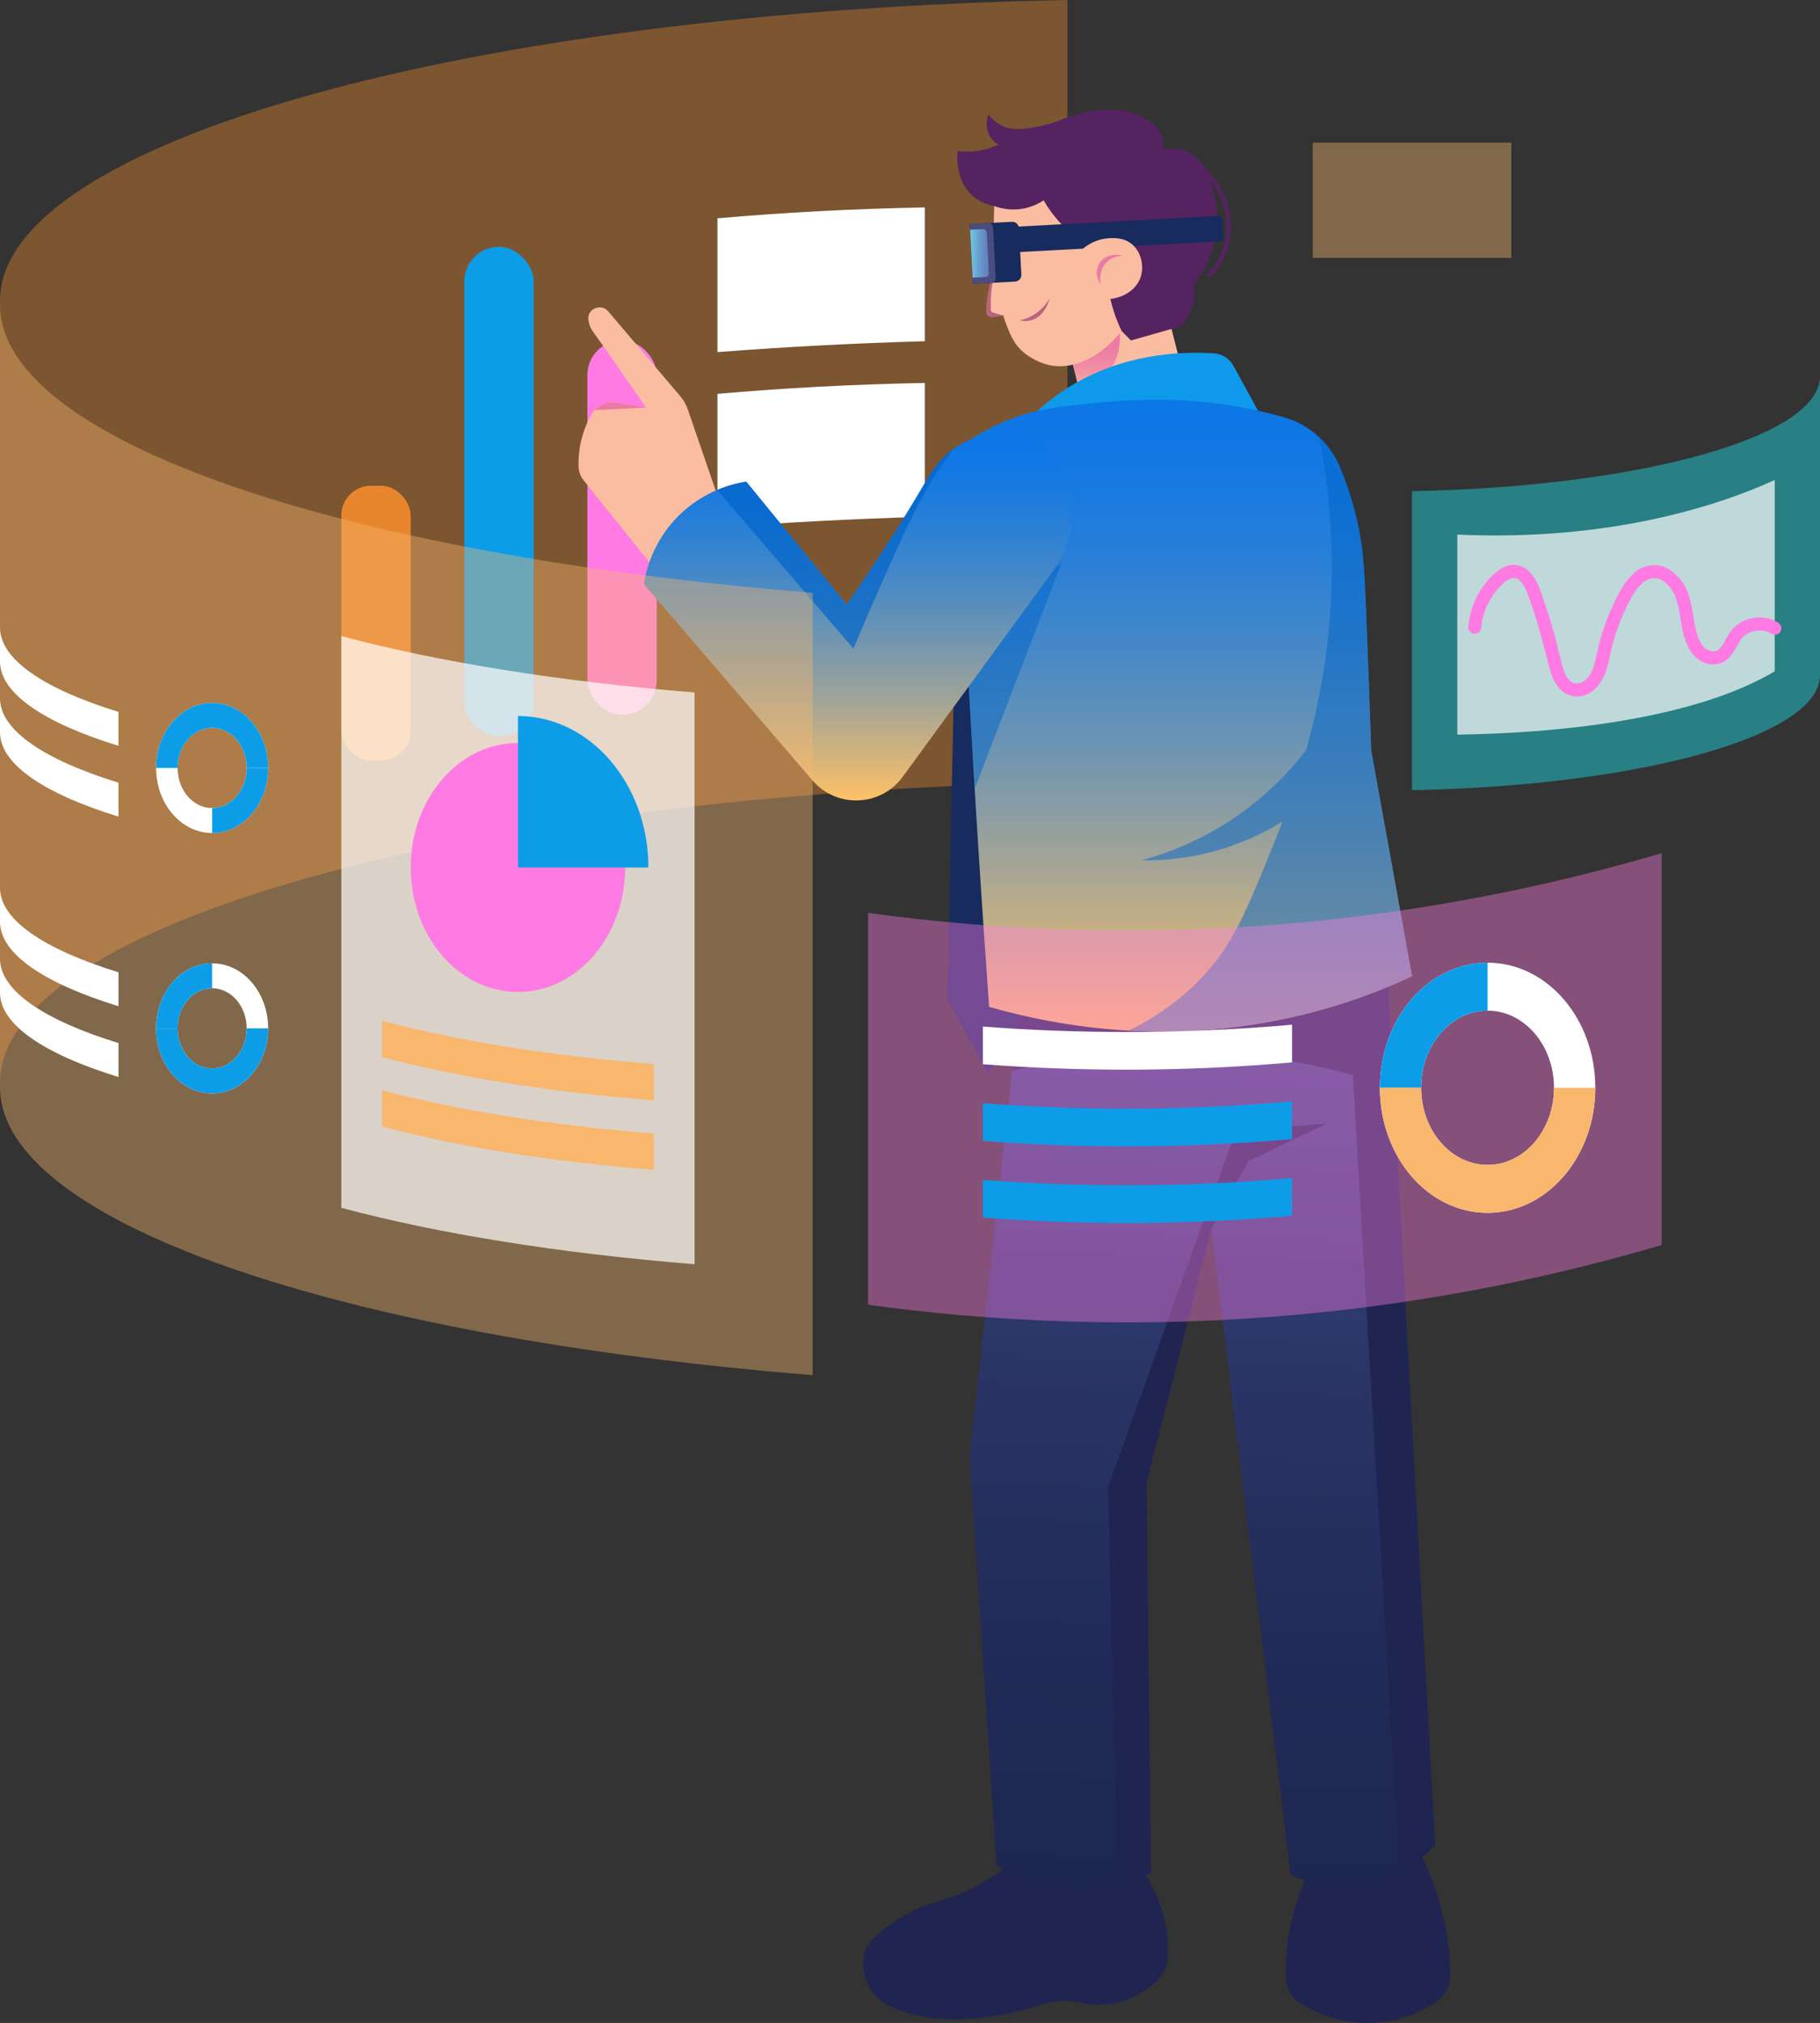 <?xml version="1.0" encoding="UTF-8"?><svg id="Technology_Companies_Illustration_2" xmlns="http://www.w3.org/2000/svg" width="1246.968" height="1385.599" xmlns:xlink="http://www.w3.org/1999/xlink" viewBox="0 0 1246.968 1385.599"><rect x="0" y="0" width="1246.968" height="1385.599" fill="#333333" stroke="none"/><defs><linearGradient id="linear-gradient" x1="827.905" y1="1294.814" x2="827.905" y2="658.171" gradientTransform="translate(38.542 -27.401) rotate(2.135)" gradientUnits="userSpaceOnUse"><stop offset="0" stop-color="#1e2750"/><stop offset=".241" stop-color="#212a56"/><stop offset=".563" stop-color="#2a3567"/><stop offset=".932" stop-color="#3a4882"/><stop offset="1" stop-color="#3e4c89"/></linearGradient><linearGradient id="linear-gradient-2" x1="749.475" y1="267.943" x2="749.475" y2="219.823" gradientUnits="userSpaceOnUse"><stop offset="0" stop-color="#fabda1"/><stop offset=".118" stop-color="#f6a8a2"/><stop offset=".28" stop-color="#f293a3"/><stop offset=".462" stop-color="#ef84a4"/><stop offset=".675" stop-color="#ed7ba4"/><stop offset="1" stop-color="#ed79a5"/></linearGradient><linearGradient id="linear-gradient-3" x1="664.666" y1="173.537" x2="677.519" y2="173.537" gradientUnits="userSpaceOnUse"><stop offset="0" stop-color="#70cae2"/><stop offset=".019" stop-color="#6fc8e1"/><stop offset=".449" stop-color="#68a0cf"/><stop offset=".791" stop-color="#6488c4"/><stop offset="1" stop-color="#637fc0"/></linearGradient><linearGradient id="linear-gradient-4" x1="811.661" y1="273.751" x2="811.661" y2="706.563" gradientUnits="userSpaceOnUse"><stop offset="0" stop-color="#0c77e7"/><stop offset=".093" stop-color="#1278e3"/><stop offset=".224" stop-color="#247ed9"/><stop offset=".376" stop-color="#4287c9"/><stop offset=".546" stop-color="#6c94b3"/><stop offset=".73" stop-color="#a2a497"/><stop offset=".922" stop-color="#e2b875"/><stop offset="1" stop-color="#ffc166"/></linearGradient><linearGradient id="linear-gradient-5" x1="587.846" y1="296.241" x2="587.846" y2="548.259" xlink:href="#linear-gradient-4"/></defs><g opacity=".4"><path d="M731.35,535.86l-0-124.14-0-411.72C322.44,7.82-0,97,0,205.86L0,741.71c-0-108.86,322.44-198.03,731.35-205.85Z" fill="#e8862d"/></g><path d="M633.636,142.059v91.66c-48.78,1.38-96.26,3.9-142.07,7.45v-91.63c45.13-3.98,92.74-6.54,142.07-7.48Z" fill="#fff"/><path d="M633.636,262.294v91.66c-48.78,1.38-96.26,3.9-142.07,7.45v-91.63c45.13-3.98,92.74-6.54,142.07-7.48Z" fill="#fff"/><rect x="233.856" y="332.695" width="47.53" height="188.291" rx="20.362" ry="20.362" fill="#e8862d"/><rect x="318.145" y="169.059" width="47.53" height="335.131" rx="23.765" ry="23.765" fill="#0d9de8"/><rect x="402.434" y="233.094" width="47.53" height="256.495" rx="23.765" ry="23.765" fill="#ff7be3"/><g opacity=".4"><rect x="899.436" y="97.757" width="136.02" height="78.892" fill="#f8b76d"/></g><path d="M496.274,353.191c-15.096,13.186-30.192,26.362-45.288,39.548-17.016-21.216-34.032-42.443-51.048-63.669-2.193-2.719-3.46-6.081-3.557-9.58-.185-6.598,.516-15.671,4.21-25.621,1.462-3.928,3.177-7.407,4.931-10.418,.536-.926,1.16-1.783,1.852-2.563,3.635-4.064,9.2-6.042,14.726-5.126,6.861,1.14,13.732,2.29,20.593,3.43-17.074-24.501-29.695-42.764-35.718-51.028-.984-1.345-3.255-4.434-3.83-8.927-.01-.078-.02-.146-.029-.214-.868-7.524,8.703-11.529,13.615-5.75,16.46,19.365,32.911,38.739,49.372,58.114,2.232,2.631,3.957,5.662,5.087,8.927,8.362,24.286,16.724,48.582,25.086,72.878Z" fill="#fabda1"/><path d="M693.729,1275.284c-13.005,10.528-24.731,16.804-33.082,20.6-17.929,8.151-28.248,7.204-46.131,19.24-16.564,11.148-20.441,17.112-21.744,21.023-3.855,11.569,1.349,22.202,2.578,24.55,6.641,12.682,20.826,16.496,29.861,18.927,31.891,8.578,69.732-.431,91.431-7.252,7.184-2.258,14.823-2.477,22.153-.752,5.35,1.259,11.963,2.044,19.414,1.263,15.428-1.618,26.783-9.149,33.709-15.294,5.023-4.457,7.971-10.752,8.267-17.461,.31-7.01-.088-15.615-2.263-25.151-4.108-18.009-12.577-30.65-17.821-37.345-28.791-.782-57.582-1.565-86.372-2.347Z" fill="#1f2550"/><path d="M894.459,1287.135c-4.21,9.5-8.793,22.35-11.407,38.001-1.831,10.961-2.299,20.921-2.103,29.459,.163,7.127,3.889,13.682,9.906,17.504,9.242,5.871,24.159,12.906,43.528,13.464,22.355,.644,39.514-7.661,49.586-14.27,6.033-3.959,9.639-10.698,9.613-17.915-.047-13.143-1.505-29.255-6.293-47.063-4.102-15.258-9.646-28.038-14.927-38.11-25.968,6.31-51.935,12.619-77.903,18.929Z" fill="#1f2550"/><path d="M653.696,464.259c-1.527,73.527-3.054,147.055-4.582,220.582l27.491,49.745c10.909-13.527,21.818-27.055,32.727-40.582-13.309-80.073-26.618-160.145-39.927-240.218" fill="#172b5e"/><path d="M983.226,1263.806c-2.41,2.642-10.975,11.729-24.397,19.054-10.449,5.695-23.841,10.319-39.56,10.003-15.459-.316-27.632-5.293-35.033-9.162-18.08-147.396-36.171-294.792-54.251-442.188l-44.47,173.884c1.04,89.121,2.08,178.241,3.131,267.352-.51,.261-1.061,.531-1.662,.819-.999,.483-2.037,.965-3.116,1.435-.661,.296-1.363,.6-2.095,.903-.824,.35-1.657,.679-2.51,1.017-4.966,1.936-9.621,3.334-13.833,4.368-10.645,2.605-23.862,4.164-38.761,2.257-20.506-2.636-35.615-10.725-43.943-16.048-6.072-92.39-12.144-184.771-18.216-277.151-.116-1.716-.082-3.425,.111-5.119l28.86-261.937,6.506-59.069c83.51-2.99,167.029-5.99,250.539-8.991,10.903,199.525,21.806,399.05,32.699,598.574Z" fill="url(#linear-gradient)"/><path d="M829.986,841.514c5.642-22.496,11.284-44.993,16.926-67.489,20.576-1.416,41.152-2.832,61.729-4.248-17.784,8.507-35.568,17.014-53.351,25.521-8.434,15.406-16.869,30.811-25.303,46.217Z" fill="#1f2550"/><path d="M983.226,1263.806c-2.41,2.642-10.975,11.729-24.397,19.054-10.64-182.153-21.28-364.316-31.911-546.459-36.381-10.043-87.654-19.52-148.746-16.033-32.281,1.848-60.771,6.94-84.69,12.923l6.506-59.069c83.51-2.99,167.029-5.99,250.539-8.991,10.903,199.525,21.806,399.05,32.699,598.574Z" fill="#1f2550"/><path d="M829.986,841.514c-14.627,58.002-29.452,115.963-44.473,173.882,1.044,89.119,2.087,178.238,3.131,267.357-2.834,1.421-5.963,2.836-9.381,4.168-4.96,1.933-9.625,3.337-13.833,4.367-2.076-90.981-4.151-181.962-6.227-272.943,29.237-81.44,58.473-162.88,87.71-244.32-5.614,22.508-11.256,45.004-16.926,67.489Z" fill="#1f2550"/><polygon points="813.516 268.163 744.196 285.683 739.716 267.943 731.646 236.043 730.186 230.263 759.406 222.883 766.196 221.163 799.506 212.743 813.516 268.163" fill="#fabda1"/><path d="M759.146,255.313c-6.26,7.76-14.22,11.15-19.43,12.63l-8.07-31.9c9.25-4.39,18.51-8.78,27.76-13.16,2.15-1.03,4.29-2.04,6.44-3.06,.06,.22,.19,.67,.35,1.34,1.13,4.85,3.72,20.8-7.05,34.15Z" fill="url(#linear-gradient-2)"/><path d="M681.186,141.133c-3.515-.637-9.104-2.218-14.254-6.547-13.103-11.014-10.989-29.412-10.764-31.127,3.343,.422,7.732,.641,12.8,0,6.459-.818,11.61-2.729,15.127-4.364-1.532-.894-3.779-2.512-5.527-5.236-4.299-6.697-1.852-14.255-1.454-15.418,2.132,2.615,5.711,6.224,11.054,8.436,3.21,1.329,9.61,3.211,27.345-1.164,12.832-3.165,12.168-4.815,23.273-7.564,8.35-2.067,18.44-4.458,30.836-2.327,12.032,2.069,18.117,7.002,20.073,8.727,2.256,1.989,5.766,5.171,6.982,10.473,.721,3.146,.367,5.874,0,7.564,3.494-.855,9.815-1.82,16.291,.873,9.913,4.122,13.675,14.105,16.582,21.818,10.445,27.718-1.525,53.302-2.909,56.145-2.951,6.06-6.264,10.638-8.727,13.673,.472,2.884,.874,7.718-.582,13.382-2.026,7.882-6.509,12.93-8.727,15.127-11.249,3.2-22.497,6.4-33.745,9.6-1.427-1.435-2.858-2.889-4.291-4.364-.708-.728-1.411-1.455-2.109-2.182-29.091-28.508-58.182-57.017-87.274-85.525Z" fill="#552360"/><path d="M768.456,226.663c-13.6,17.49-32.7,26.86-48.87,23.56-11.78-2.41-19.64-10.04-19.64-10.04-4.63-4.5-7.17-9.43-9.6-15.71-.55-1.43-1.71-4.06-3.03-8.52-2.39,.38-4.79,.76-7.18,1.13-2.38,.37-4.48-1.53-4.37-3.93,.21-4.67,.77-9.98,1.93-15.73,.33-1.62,.68-3.18,1.07-4.7,.92-3.65,1.98-7,3.09-10.05-.27-3.53-.5-7.32-.67-11.43-.3-7.34-.5-17.66,0-30.11,3.38,1.24,10.75,3.42,19.86,1.74,6.43-1.18,11.18-3.82,13.96-5.67,2.86,4.92,7.12,11.15,13.31,17.46,6.11,6.23,12.19,10.58,17.02,13.52,5.09,11.93,10.18,23.86,15.27,35.78,.81,3.71,1.93,7.82,3.49,12.22,1.37,3.89,2.87,7.39,4.36,10.48Z" fill="#fabda1"/><path d="M835.416,165.358l-143.41,7.602-.924-17.43,143.41-7.602c1.658-.088,3.074,1.185,3.162,2.844l.606,11.424c.088,1.658-1.185,3.074-2.844,3.162Z" fill="#172b5e"/><path d="M741.841,170.461c2.346-1.989,8.236-6.423,16.8-7.17,3.685-.322,11.282-.985,17.237,4.257,6.266,5.516,7.972,15.156,5.673,22.183-3.491,10.667-17.062,17.911-32.073,14.34-2.545-11.203-5.091-22.407-7.636-33.61Z" fill="#fabda1"/><path d="M698.641,219.442c1.933,.455,4.951,.825,8.291-.228,9.29-2.928,12.034-14.014,12.218-14.81-1.6,2.746-5.016,7.735-11.127,11.393-3.568,2.135-6.926,3.142-9.382,3.646Z" fill="#b96381"/><path d="M687.316,215.953c-2.39,.38-4.79,.76-7.18,1.13-2.38,.37-4.48-1.53-4.37-3.93,.21-4.67,.77-9.98,1.93-15.73,.33-1.62,.68-3.18,1.07-4.7,.36,.27,.68,.51,1.26,.95-.49,2.91-.89,6.13-1.09,9.64-.19,3.22-.19,6.23-.07,8.96,.03,.79,.54,1.48,1.29,1.74,.85,.3,1.75,.59,2.7,.86,1.58,.46,3.08,.81,4.46,1.08Z" fill="#b96381"/><path d="M695.447,192.878l-28.824,1.528-2.171-40.961,28.824-1.528c2.531-.134,4.692,1.809,4.826,4.34l1.685,31.794c.134,2.531-1.809,4.692-4.34,4.826Z" fill="#172b5e"/><path d="M682.206,190.423c.09,1.74-1.25,3.22-2.99,3.32l-12.59,.66-.22-4.21-1.74-32.84-.21-3.91,12.59-.67c1.74-.09,3.23,1.25,3.32,2.99l1.84,34.66Z" fill="#494d7f"/><path d="M677.516,187.073c.07,1.39-1,2.58-2.4,2.66l-8.71,.46-1.74-32.84,8.71-.47c1.4-.07,2.59,1,2.67,2.4l1.47,27.79Z" fill="url(#linear-gradient-3)"/><path d="M751.878,190.095c-1.002-3.771-.05-7.637,1.745-10.255,3.091-4.505,9.487-6.485,15.709-4.582-1.385-.015-6.343,.1-10.473,3.782-4.226,3.767-5.951,9.811-4.582,15.709-.747-.914-1.822-2.478-2.4-4.655Z" fill="#ed79a5"/><path d="M815.992,109.598c9.355,7.278,17.082,16.911,21.195,28.101,3.98,10.831,4.292,22.732,.409,33.641-2.174,6.108-5.695,11.684-10.376,16.176-1.396,1.339,.728,3.459,2.121,2.121,8.8-8.446,13.527-20.429,14.002-32.523,.484-12.332-3.714-24.467-10.764-34.499-4.036-5.743-8.928-10.832-14.465-15.14-1.506-1.172-3.644,.937-2.121,2.121h0Z" fill="#552360"/><path d="M709.114,282.95c6.417-5.984,13.932-11.967,22.691-17.455,36.85-23.087,75.856-24.969,99.933-23.468,5.643,.352,10.698,3.602,13.405,8.565,5.566,10.204,11.132,20.408,16.698,30.612-50.909,.582-101.818,1.164-152.727,1.745Z" fill="#0e99ea"/><path d="M967.446,668.693c-23.42,10.91-52.07,21.58-85.53,28.8-39.44,8.52-76.23,10.23-108.68,8.42-39.17-2.2-72.01-9.54-95.54-16.27-3.59-49.77-6.89-99.55-9.9-149.34-.19-3.17-.38-6.33-.57-9.5-2.06-34.58-3.98-69.16-5.76-103.76-2.05-39.87-3.91-79.76-5.59-119.66,7.77-5.9,19.77-13.84,35.78-20.07,14.61-5.68,27.33-7.89,42.77-9.6,33.62-3.73,79.92-8.86,137.89,6.11,2.54,.66,5,1.32,7.36,1.99,9.16,2.59,17.43,7.33,24.21,13.69,6.01,5.62,10.84,12.51,14.09,20.3,4.47,10.72,8.73,23.22,11.94,37.33,4.23,18.62,4.88,32.4,6.11,62.83,1.51,37.6,2.64,69.11,3.43,92.56,.04,1.14,.16,2.26,.36,3.38l27.63,152.79Z" fill="url(#linear-gradient-4)"/><path d="M727.336,385.453c-19.85,51.62-39.69,103.23-59.54,154.85-.19-3.17-.38-6.33-.57-9.5-2.06-34.58-3.98-69.16-5.76-103.76l65.87-41.59Z" fill="#0065c9" opacity=".5"/><path d="M734.547,352.849c-.439,19.872-9.902,34.051-14.034,39.558-34.003,46.545-68.006,93.101-102.008,139.646-15.018,20.563-45.278,21.752-61.875,2.446l-115.516-134.442c1.101-7.095,5.38-28.74,24.247-47.208,8.664-8.469,17.903-13.839,25.982-17.25,8.781-3.723,16.178-5.126,19.94-5.711,22.97,28.068,45.931,56.135,68.892,84.203,23.283-33.428,39.86-60.199,51.038-79.096,5.896-9.98,11.558-19.92,21.869-27.395,1.774-1.306,3.694-2.524,5.769-3.655,2.7-1.472,30.465-16.032,54.011-.848,22.483,14.502,21.821,43.661,21.684,49.752Z" fill="url(#linear-gradient-5)"/><path d="M653.082,307.6c-4.347,5.916-9.444,13.254-14.765,21.86-7.426,12.007-14.297,24.793-32.317,65.491-5.691,12.835-12.972,29.568-21.265,49.333-31.137-36.225-62.255-72.45-93.393-108.684,8.781-3.723,16.178-5.126,19.94-5.711,22.97,28.068,45.931,56.135,68.892,84.203,23.283-33.428,39.86-60.199,51.038-79.096,5.896-9.98,11.558-19.92,21.869-27.395Z" fill="#0065c9" opacity=".7"/><path d="M939.816,515.903c-.2-1.12-.32-2.24-.36-3.38-.79-23.45-1.92-54.96-3.43-92.56-1.23-30.43-1.88-44.21-6.11-62.83-3.21-14.11-7.47-26.61-11.94-37.33-3.25-7.79-8.08-14.68-14.09-20.3,3.07,15.65,6.19,35.85,7.7,59.37,3.911,60.925-4.966,113.106-16.627,154.79-7.85,10.28-17.457,20.91-29.19,31.104-32.451,28.193-65.741,39.673-83.782,44.509,15.42,.281,42.725-1.225,73.309-14.4,8.645-3.724,16.443-7.907,23.441-12.266-3.519,9.26-6.905,17.597-9.911,24.922-17.32,42.21-26.75,64.45-50.62,87.27-14.47,13.84-30.03,23.84-44.97,31.11,32.45,1.81,69.24,.1,108.68-8.42,33.46-7.22,62.11-17.89,85.53-28.8l-27.63-152.79Z" fill="#0065c9" opacity=".5"/><path d="M442.692,279.191c-11.773,.565-23.536,1.131-35.318,1.696,3.635-4.064,9.2-6.042,14.726-5.126,6.861,1.14,13.732,2.29,20.593,3.43Z" fill="#ed79a5"/><g opacity=".4"><path d="M1138.496,584.346v268.405c-65.885,19.438-146.618,37.581-239.7,46.77-119.454,11.779-223.232,5.236-304.01-5.85v-268.405c80.778,11.087,184.556,17.629,304.01,5.85,93.082-9.178,173.816-27.332,239.7-46.77Z" fill="#ff7be3"/></g><path d="M885.226,701.866v25.81c-78.31,6.9-149.61,5.99-211.8,1.26v-25.81c62.19,4.73,133.49,5.64,211.8-1.26Z" fill="#fff"/><path d="M885.226,754.376v25.81c-78.31,6.9-149.61,5.99-211.8,1.26v-25.81c62.19,4.73,133.49,5.64,211.8-1.26Z" fill="#0d9de8"/><path d="M885.226,806.886v25.81c-78.31,6.9-149.61,5.99-211.8,1.26v-25.81c62.19,4.73,133.49,5.64,211.8-1.26Z" fill="#0d9de8"/><g opacity=".4"><path d="M0,744.598l-0-535.85c0,92.8,234.33,171.3,556.8,197.28l0,535.85C234.33,915.898,0,837.398,0,744.598Z" fill="#f8b76d"/></g><path d="M81.17,487.598v23.25C30.54,495.258,0,475.068,0,453.018v-23.25c0,22.05,30.54,42.24,81.17,57.83Z" fill="#fff"/><path d="M81.17,536.08v23.25C30.54,543.74,0,523.55,0,501.5v-23.25c0,22.05,30.54,42.24,81.17,57.83Z" fill="#fff"/><path d="M475.876,474.283v391.63c-92.85-7.49-175.7-20.92-242.02-38.61V435.673c66.32,17.69,149.17,31.13,242.02,38.61Z" fill="#fff" opacity=".7"/><path d="M447.996,728.863v24.87c-71.46-5.75-135.22-16.1-186.26-29.71v-24.87c51.04,13.61,114.8,23.95,186.26,29.71Z" fill="#f8b76d"/><path d="M447.996,776.445v24.87c-71.46-5.75-135.22-16.1-186.26-29.71v-24.87c51.04,13.61,114.8,23.95,186.26,29.71Z" fill="#f8b76d"/><path d="M967.446,336.424v204.806c156.285-2.989,279.522-37.073,279.522-78.68v-204.802c0,41.606-123.236,75.687-279.522,78.676Z" fill="#17f1fc" opacity=".4"/><path d="M1215.946,328.763v131.04c-44.286,26.492-121.27,41.85-217.48,43.39v-137.04c103.375,4.702,178-19.35,217.48-37.39Z" fill="#fff" opacity=".7"/><path d="M183.723,526.008c0-24.606-17.186-44.556-38.384-44.556-21.2-0-38.386,19.951-38.386,44.556-0,24.608,17.186,44.556,38.386,44.556,21.197,0,38.384-19.948,38.384-44.556Zm-14.72-0c-0,15.173-10.596,27.473-23.664,27.473-13.07-0-23.666-12.299-23.666-27.473,0-15.171,10.596-27.473,23.666-27.473,13.068,0,23.664,12.302,23.664,27.473Z" fill="#fff"/><path d="M183.723,526.008l-14.72-0c-0,15.173-10.596,27.473-23.664,27.473l-0,17.084c21.197,0,38.384-19.948,38.384-44.556Z" fill="#0d9de8"/><path d="M183.723,526.008c0-24.606-17.186-44.556-38.384-44.556-21.2-0-38.386,19.951-38.386,44.556l14.72,0c0-15.171,10.596-27.473,23.666-27.473,13.068,0,23.664,12.302,23.664,27.473l14.72,0Z" fill="#0d9de8"/><path d="M81.17,665.958v23.25C30.54,673.618,0,653.428,0,631.378v-23.25c0,22.05,30.54,42.24,81.17,57.83Z" fill="#fff"/><path d="M81.17,714.44v23.25C30.54,722.1,0,701.91,0,679.86v-23.25c0,22.05,30.54,42.24,81.17,57.83Z" fill="#fff"/><path d="M106.953,704.368c-0,24.606,17.186,44.556,38.384,44.556,21.2,0,38.386-19.951,38.386-44.556,0-24.608-17.186-44.556-38.386-44.556-21.197-0-38.384,19.948-38.384,44.556Zm14.72,0c0-15.173,10.596-27.473,23.664-27.473,13.07,0,23.666,12.299,23.666,27.473-0,15.171-10.596,27.473-23.666,27.473-13.068-0-23.664-12.302-23.664-27.473Z" fill="#fff"/><path d="M106.953,704.368l14.72,0c0-15.173,10.596-27.473,23.664-27.473l0-17.084c-21.197-0-38.384,19.948-38.384,44.556Z" fill="#0d9de8"/><path d="M106.953,704.368c-0,24.606,17.186,44.556,38.384,44.556,21.2,0,38.386-19.951,38.386-44.556l-14.72-0c-0,15.171-10.596,27.473-23.666,27.473-13.068-0-23.664-12.302-23.664-27.473l-14.72-0Z" fill="#0d9de8"/><ellipse cx="354.866" cy="594.183" rx="73.48" ry="85.29" fill="#ff7be3"/><path d="M444.248,594.183h-89.382v-103.748c49.362,0,89.382,46.455,89.382,103.748Z" fill="#0d9de8"/><path d="M1014.98,429.576c.067-.798,.144-1.594,.249-2.388-.142,1.069,.049-.251,.071-.387,.064-.395,.134-.789,.208-1.182,.296-1.573,.668-3.131,1.114-4.668,.409-1.409,.879-2.801,1.408-4.169,.144-.373,.293-.745,.446-1.115-.384,.927,.136-.293,.182-.395,.329-.73,.675-1.452,1.038-2.165,.726-1.427,1.518-2.82,2.375-4.173,.357-.563,.725-1.12,1.103-1.669,.227-.329,.458-.656,.693-.98,.097-.133,1.096-1.434,.503-.685,1.906-2.407,4.016-4.663,6.346-6.665,.311-.267,.626-.532,.949-.784-.741,.578,.345-.231,.412-.277,.673-.463,1.371-.891,2.099-1.261-.025,.013,1.167-.496,.563-.272-.61,.226,.624-.191,.59-.18,.383-.115,.768-.199,1.158-.283-1.013,.22,.54-.013,.793-.009l.335,.012c.514,.044,.441,.024-.218-.06,.221-.034,.566,.103,.785,.156,.256,.062,.51,.133,.76,.216l.297,.103c.46,.179,.391,.149-.209-.089,.323-.093,1.352,.78,1.626,.956,.895,.574-.676-.659,.097,.085,.234,.226,.484,.433,.717,.662,.476,.469,.904,.973,1.336,1.481-.733-.861-.003,.007,.118,.177,.2,.282,.394,.569,.581,.86,.765,1.184,1.436,2.428,2.041,3.701,.152,.32,.293,.644,.443,.964,.487,1.04-.237-.608,.031,.056,.237,.589,.473,1.177,.695,1.771,.643,1.726,1.244,3.468,1.847,5.209,4.917,14.189,8.828,28.609,12.397,43.185,1.368,5.587,3.266,11.185,6.942,15.697,4.072,4.999,10.763,7.26,17.003,5.424,7.122-2.095,11.916-7.979,14.616-14.626,2.613-6.435,3.444-13.489,5.252-20.168,.954-3.524,2.036-7.014,3.243-10.46,.553-1.579,1.132-3.15,1.737-4.71,.33-.851,.668-1.699,1.013-2.544,.115-.282,.232-.563,.348-.844,.209-.499,.235-.562,.078-.187,.119-.28,.24-.559,.361-.839,2.623-6.051,5.497-12.199,9.282-17.622,.215-.308,.434-.614,.657-.916,.087-.119,.868-1.09,.207-.279,.392-.481,.784-.961,1.195-1.425,1.049-1.182,2.184-2.281,3.419-3.267-.829,.662,.587-.381,.826-.532,.597-.379,1.222-.69,1.842-1.026,1.013-.549-.878,.272,.213-.099,.333-.114,.661-.238,.998-.34,.683-.207,1.377-.357,2.081-.474-1.15,.191,.034,.022,.245,.01,.357-.019,.715-.026,1.073-.018,.354,.007,.705,.04,1.058,.06,.372,.021,.605-.134-.154-.025,.572-.083,1.49,.317,2.034,.487,.334,.104,.659,.228,.989,.345,.469,.187,.434,.172-.107-.045,.213,.098,.424,.2,.634,.306,.527,.268,1.041,.561,1.54,.876,.303,.191,.592,.403,.892,.598,.996,.643-.671-.6,.239,.171,1.129,.955,2.187,1.962,3.153,3.085,.243,.283,.48,.572,.712,.863-.653-.818,.11,.168,.195,.287,.362,.51,.708,1.032,1.038,1.563,.395,.637,.766,1.289,1.112,1.954,.172,.331,.339,.665,.499,1.001,.088,.184,.691,1.658,.29,.62,1.236,3.196,2.063,6.517,2.709,9.878,1.34,6.964,1.945,14.154,4.401,20.855,2.527,6.894,6.981,13.216,14.302,15.46,3.696,1.133,7.591,.861,11.095-.731,2.876-1.307,5.031-3.635,6.849-6.149,1.579-2.183,2.778-4.61,4.132-6.932,.662-1.136,1.36-2.25,2.149-3.303-.702,.936,.387-.407,.596-.628,.538-.569,1.123-1.075,1.713-1.587-.858,.745-.031,.028,.153-.101,.273-.192,.551-.377,.833-.554,.472-.296,.955-.572,1.45-.827,.298-.154,.602-.291,.902-.438,1.015-.495-.91,.301,.161-.062,.636-.215,1.263-.445,1.912-.623,.648-.178,1.304-.325,1.965-.441,.381-.067,1.108-.435,.133-.031,.259-.107,.724-.071,1.003-.089,.558-.036,1.117-.05,1.676-.043,.335,.004,.67,.017,1.004,.038,.259,.016,1.773,.053,.467,.011,1.164,.038,2.468,.482,3.562,.86,.316,.109,.626,.229,.936,.352-1.096-.433-.055-.003,.142,.095,.602,.299,1.18,.635,1.747,.995,1.991,1.264,5.05,.48,6.157-1.614,1.175-2.223,.51-4.808-1.614-6.157-5.328-3.382-11.81-4.211-17.937-3.034-6.165,1.184-11.521,4.801-15.134,9.882-1.604,2.256-2.826,4.751-4.231,7.129-.346,.586-.702,1.166-1.079,1.733-.171,.257-1.231,1.628-.467,.706-.416,.503-.837,.996-1.305,1.453-.231,.226-.476,.433-.716,.65-.38,.31-.332,.272,.146-.112-.176,.125-.356,.244-.54,.358-.28,.174-.57,.321-.858,.48-.677,.372-.04,.017,.111-.033-.363,.121-.72,.244-1.092,.335-.219,.053-1.382,.145-.298,.084-.763,.043-1.515,.056-2.277-.036,1.11,.133-.143-.069-.314-.111-.503-.122-.99-.283-1.478-.453-.811-.284-.157-.075,0,.003-.349-.174-.697-.344-1.035-.538-.338-.194-.656-.416-.987-.62-1.022-.631,.555,.582-.314-.241-.593-.561-1.186-1.104-1.723-1.723-.067-.077-.859-1.129-.306-.358-.277-.386-.544-.776-.798-1.178-.4-.633-.768-1.286-1.108-1.954-.186-.366-.355-.739-.533-1.109-.579-1.201,.278,.812-.187-.44-.601-1.617-1.135-3.247-1.572-4.917-.931-3.558-1.516-7.193-2.106-10.819-1.146-7.045-2.379-14.237-5.958-20.524-3.281-5.763-8.276-10.656-14.578-12.929-6.14-2.215-13.127-.828-18.299,3.019-5.189,3.859-8.894,9.223-11.932,14.865-3.572,6.634-6.649,13.549-9.245,20.622-2.511,6.84-4.489,13.847-6.026,20.967-.739,3.426-1.446,6.876-2.62,10.187-.121,.341-.247,.681-.379,1.018-.069,.177-.447,1.032-.129,.327-.357,.792-.742,1.571-1.172,2.326-.393,.692-.824,1.354-1.288,2,.598-.832-.151,.167-.246,.277-.334,.384-.683,.756-1.046,1.112-.454,.445-.929,.87-1.428,1.263,.807-.636-.199,.112-.315,.189-.314,.208-.635,.406-.962,.592-.326,.185-.662,.345-.994,.518-1.047,.549,.836-.215-.292,.114-.708,.207-1.4,.399-2.119,.559,1.097-.243-.001-.015-.248-.003-.365,.016-.729-.014-1.093-.005-1.145,.028,.86,.253-.266-.02-.331-.08-.662-.145-.989-.24-.167-.049-.795-.16-.898-.302l.501,.215c-.187-.084-.372-.173-.554-.267-.367-.189-1.404-.598-1.551-.963l.429,.332c-.158-.128-.312-.26-.464-.395-.229-.204-.45-.416-.665-.634-.217-.22-.426-.448-.628-.681-.219-.253-.904-.741-.08-.065-.868-.712-1.523-2.337-2.012-3.312-.149-.297-.292-.598-.431-.9-.088-.192-.513-1.248-.081-.159-.251-.632-.497-1.265-.722-1.906-.452-1.287-.844-2.595-1.2-3.912-1.893-6.999-3.418-14.09-5.372-21.077-2.09-7.471-4.389-14.883-6.894-22.224-2.032-5.955-3.927-12.293-7.787-17.367-2.119-2.785-4.604-5.019-7.871-6.351-3.156-1.287-6.838-1.278-10.033-.114-6.725,2.451-11.982,8.351-16.083,14.005-3.89,5.364-6.783,11.568-8.472,17.972-.851,3.225-1.365,6.539-1.642,9.861-.196,2.352,2.21,4.603,4.5,4.5,2.606-.117,4.29-1.981,4.5-4.5h0Z" fill="#ff7be3"/><path d="M945.41,745.058c-0,47.309,33.043,85.667,73.799,85.667,40.76,0,73.803-38.358,73.803-85.667,0-47.313-33.043-85.667-73.803-85.667-40.755-0-73.799,38.354-73.799,85.667Zm28.301,0c0-29.173,20.373-52.821,45.498-52.821,25.13,0,45.503,23.647,45.503,52.821-0,29.169-20.373,52.821-45.503,52.821-25.125-0-45.498-23.652-45.498-52.821Z" fill="#fff"/><path d="M945.41,745.058l28.301,0c0-29.173,20.373-52.821,45.498-52.821l0-32.846c-40.755-0-73.799,38.354-73.799,85.667Z" fill="#0d9de8"/><path d="M945.41,745.058c-0,47.309,33.043,85.667,73.799,85.667,40.76,0,73.803-38.358,73.803-85.667l-28.301-0c-0,29.169-20.373,52.821-45.503,52.821-25.125-0-45.498-23.652-45.498-52.821l-28.301-0Z" fill="#f8b76d"/></svg>